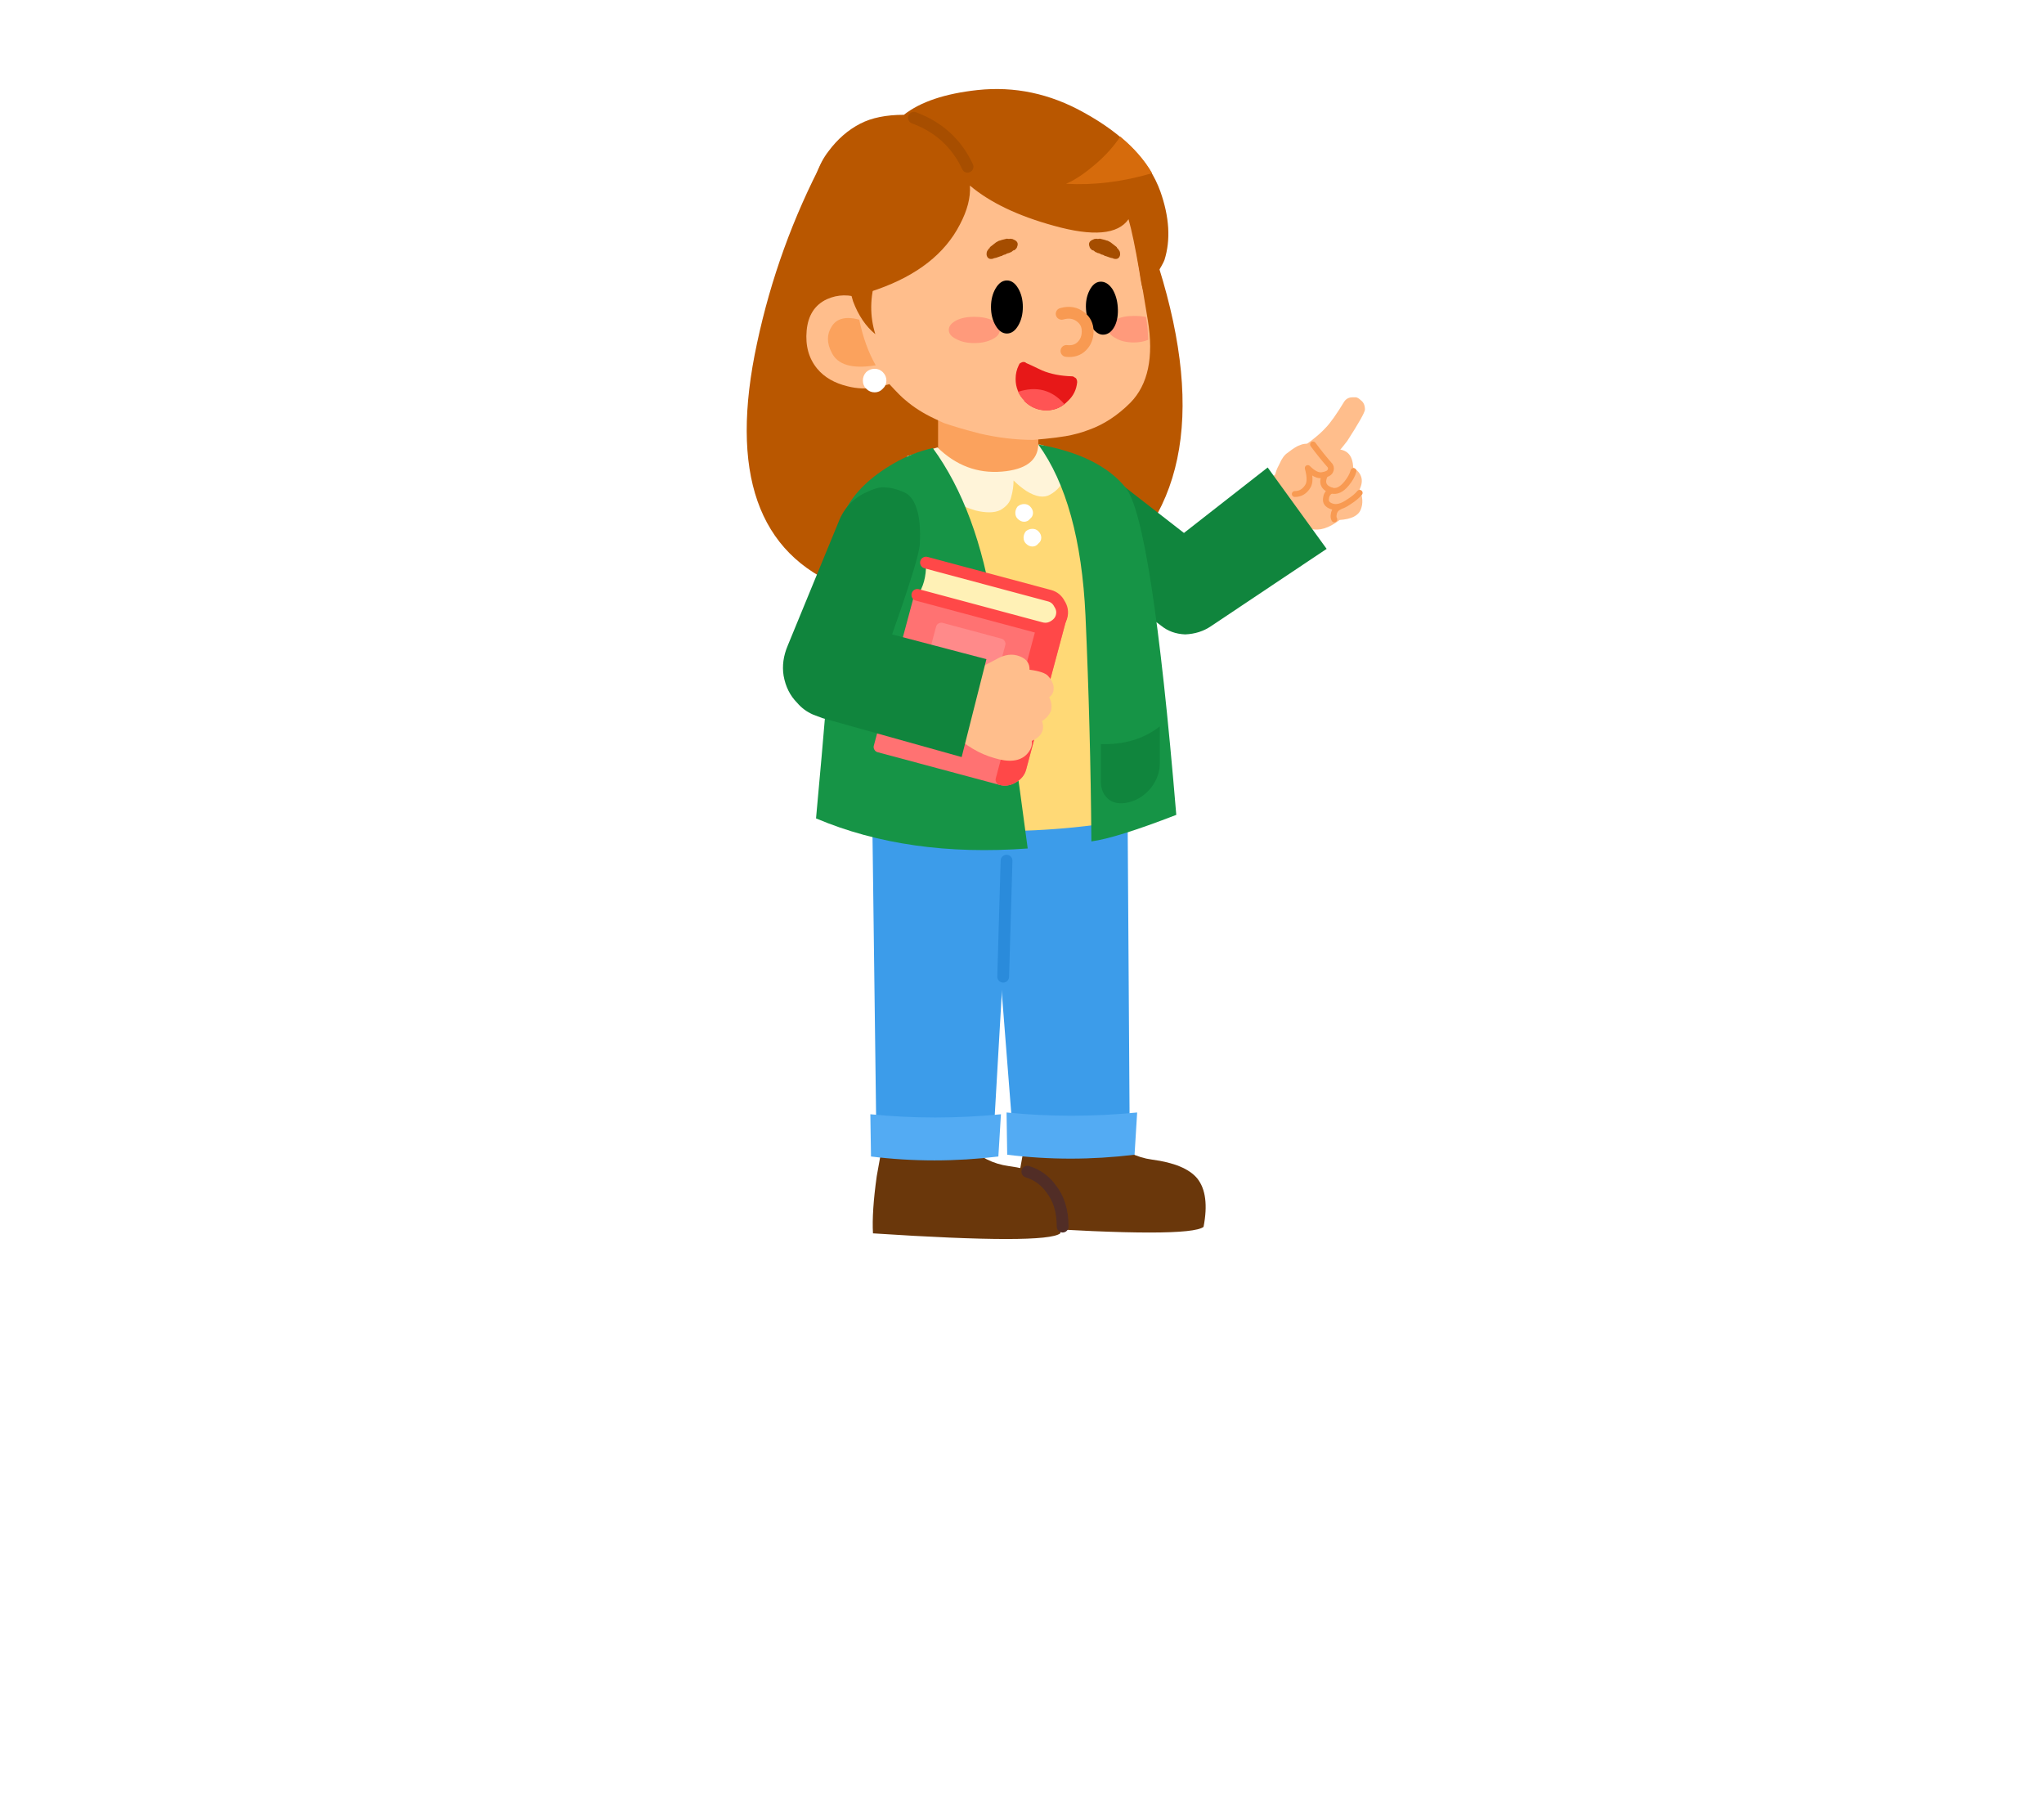 
<svg xmlns="http://www.w3.org/2000/svg" version="1.1" xmlns:xlink="http://www.w3.org/1999/xlink" preserveAspectRatio="none" x="0px" y="0px" width="130px" height="115px" viewBox="0 0 130 115">
<defs>
<filter id="Filter_1" x="-29.92%" y="-20.713%" width="159.839%" height="141.427%" color-interpolation-filters="sRGB">
<feFlood flood-color="#000000" flood-opacity="1" in="SourceGraphic" result="result1"/>

<feGaussianBlur in="SourceGraphic" stdDeviation="1.667,1.667" result="result2"/>

<feComposite in2="result2" in="result1" operator="in" result="result3"/>

<feComposite in2="result3" in="SourceGraphic" operator="over" result="result4"/>
</filter>

<g id="icon_r_box_02_20_Layer3_0_FILL">
<path fill="#FFFFFF" fill-opacity="0" stroke="none" d="
M 65 -55
L -65 -55 -65 25 65 25 65 -55 Z"/>
</g>

<g id="icon_r_box_02_20_Layer3_1_FILL">
<path fill="#FFFFFF" fill-opacity="0" stroke="none" d="
M 65.05 49.95
L 65.05 24.95 -64.95 24.95 -64.95 49.95 65.05 49.95 Z"/>
</g>

<g id="icon_r_box_02_20_Layer3_2_FILL">
<path fill="#FFFFFF" fill-opacity="0" stroke="none" d="
M 65 -52.85
L 65 -57.85 -65 -57.85 -65 -52.85 65 -52.85 Z"/>
</g>

<g id="icon_r_box_02_20_Layer3_3_FILL">
<path fill="#FFFFFF" fill-opacity="0" stroke="none" d="
M 65 54.95
L 65 49.95 -65 49.95 -65 54.95 65 54.95 Z"/>
</g>

<g id="Duplicate_Items_Folder_____0_Layer1_0_FILL">
<path fill="#FFFFFF" stroke="none" d="
M 6.9 -54.3
Q 2.75 -53.85 0.65 -52.2 -1.6 -52.2 -3.05 -51.4 -4.6 -50.65 -5.75 -49.1 -6.313 -48.379 -6.7 -47.4 -10.174 -40.467 -11.8 -32.85 -14.963 -18.191 -6.75 -13.25
L -9.2 -7.2
Q -9.75 -5.9 -9.55 -4.65 -9.3 -3.25 -8.4 -2.35 -7.85 -1.7 -7.05 -1.35
L -6.25 -1.05 -6.05 -1
Q -6.551 4.851 -6.8 7.45 -4.505 8.421 -2 9.05
L -1.7 32.6
Q -1.946 32.576 -2.2 32.55
L -2.15 36.15
Q -1.757 36.198 -1.4 36.25
L -1.65 37.75
Q -2.05 40.8 -1.95 42.6 12.103 43.559 13.75 42.65 13.915 42.798 14.1 42.8 14.305 42.798 14.45 42.65 14.598 42.505 14.6 42.3 25.045 42.888 26.05 42.05 26.6 39.3 25.55 37.95 24.5 36.75 21.7 36.35 20.912 36.252 20.2 35.95
L 20.45 32.4
Q 20.114 32.433 19.75 32.45
L 19.6 8.6
Q 21.345 8.07 23.75 7.15 22.918 -2.775 22.05 -9.2
L 22.45 -8.9
Q 23.3 -8.2 24.5 -8.15 25.75 -8.2 26.7 -8.85
L 36.5 -15.4 35.3 -17.05
Q 36.358 -16.884 37.6 -17.85 39.1 -17.95 39.4 -18.7 39.61 -19.261 39.45 -19.9 39.526 -19.933 39.55 -20 39.648 -20.033 39.65 -20.15 39.65 -20.238 39.55 -20.35 39.517 -20.398 39.4 -20.4 39.373 -20.4 39.3 -20.4 39.314 -20.417 39.3 -20.45 39.731 -21.352 39.15 -22 39.159 -22.014 39.15 -22.05 39.215 -22.136 39.15 -22.25 39.142 -22.327 39.05 -22.4 38.964 -22.415 38.85 -22.4 38.802 -22.351 38.75 -22.3 38.707 -23.633 37.65 -23.85 37.952 -24.159 38.25 -24.55 39.7 -26.8 39.75 -27.2 39.75 -27.75 39.4 -28 39.2 -28.2 39 -28.25 38.85 -28.25 38.7 -28.25 38.25 -28.25 38 -27.9 37 -26.25 36.4 -25.65 35.925 -25.112 34.85 -24.35 34.515 -24.318 34.25 -24.2 33.9 -24.1 33.2 -23.55 32.8 -23.3 32.5 -22.6 32.247 -22.157 32.1 -21.7
L 32 -21.6 31.5 -22.3 24.4 -16.75 22.2 -18.5
Q 26.308 -26.174 22.3 -39.1 22.679 -39.686 22.75 -39.9 23.55 -42.45 22.4 -45.7 22.115 -46.494 21.65 -47.25
L 21.7 -47.25
Q 20.75 -48.9 19 -50.35
L 18.95 -50.35
Q 17.665 -51.431 15.9 -52.4 11.6 -54.8 6.9 -54.3
M 10.7 36.15
L 10.5 37.05
Q 10.067 36.974 9.55 36.9 8.47 36.765 7.55 36.25 8.095 36.216 8.65 36.15
L 8.9 32.55
Q 8.621 32.577 8.35 32.6
L 8.95 22.3 9.7 32.4
Q 9.543 32.42 9.35 32.4
L 9.4 36
Q 10.047 36.079 10.7 36.15 Z"/>
</g>

<g id="Duplicate_Items_Folder_____0_Layer0_0_MEMBER_0_FILL">
<path fill="#6A370B" stroke="none" d="
M 56.45 88.9
Q 55 90.3 53.15 90.55 50.5 90.9 49.55 92.05 48.55 93.3 49.05 95.9 50.2 96.8 63.95 95.9 64.05 94.2 63.65 91.35
L 63.2 88.85
Q 59.872 89.675 56.45 88.9 Z"/>
</g>

<g id="Duplicate_Items_Folder_____0_Layer0_0_MEMBER_1_FILL">
<path fill="#6A370B" stroke="none" d="
M 56.45 88.9
Q 55 90.3 53.15 90.55 50.5 90.9 49.55 92.05 48.55 93.3 49.05 95.9 50.2 96.8 63.95 95.9 64.05 94.2 63.65 91.35
L 63.2 88.85
Q 59.872 89.675 56.45 88.9 Z"/>
</g>

<g id="Duplicate_Items_Folder_____0_Layer0_0_MEMBER_3_FILL">
<path fill="#3C9CEA" stroke="none" d="
M -23.2 0.7
L -22.7 39.65
Q -17.6 40.25 -12.35 39.65
L -10.1 0.7 -23.2 0.7 Z"/>
</g>

<g id="Duplicate_Items_Folder_____0_Layer0_0_MEMBER_4_FILL">
<path fill="#3C9CEA" stroke="none" d="
M -13.45 0.7
L -10.45 38.95
Q -5.25 39.55 -0.1 38.95
L -0.35 0.7 -13.45 0.7 Z"/>
</g>

<g id="Duplicate_Items_Folder_____0_Layer0_0_MEMBER_6_FILL">
<path fill="#B95700" stroke="none" d="
M 64.8 -36.2
Q 61.25 -19.75 72.05 -15.5 79.05 -12.75 85.4 -13.35 91.85 -13.95 95.85 -17.9 105.25 -27.1 97.1 -47.6 86.4 -52.6 70.45 -51.8 66.55 -44.4 64.8 -36.2 Z"/>
</g>

<g id="Duplicate_Items_Folder_____0_Layer0_0_MEMBER_7_MEMBER_0_FILL">
<path fill="#FFBE8C" stroke="none" d="
M 34.95 -17.3
L 34.35 -12.3 38.25 -11.9 38.25 -16.85 34.95 -17.3 Z"/>
</g>

<g id="Duplicate_Items_Folder_____0_Layer0_0_MEMBER_7_MEMBER_1_FILL">
<path fill="#FFBE8C" stroke="none" d="
M 36.2 -23
Q 35.8 -22.75 35.5 -22.05 35.1 -21.35 35.05 -20.6 35 -20.05 35.45 -19.4 36.2 -18.3 36.25 -18.25 37.057 -16.799 38.15 -16.55 39.238 -16.252 40.6 -17.3 42.1 -17.4 42.4 -18.2 42.7 -18.95 42.3 -19.9 42.85 -21.05 41.75 -21.75 41.7 -23.3 40.3 -23.3 40.15 -23.65 39.55 -23.85 38.95 -24.05 38.35 -23.7 37.7 -23.85 37.25 -23.65 36.9 -23.55 36.2 -23 Z"/>
</g>

<g id="Duplicate_Items_Folder_____0_Layer0_0_MEMBER_7_MEMBER_2_FILL">
<path fill="#FFBE8C" stroke="none" d="
M 36.75 -20.4
Q 37.1 -20.4 38.4 -20.95 39.65 -21.55 41.25 -23.65 42.7 -25.9 42.75 -26.3 42.75 -26.85 42.4 -27.1 42.2 -27.3 42 -27.35 41.85 -27.35 41.7 -27.35 41.25 -27.35 41 -27 40 -25.35 39.4 -24.75 38.65 -23.9 36.4 -22.4 36.05 -22.15 35.95 -21.65 35.85 -21.25 36.1 -20.85 36.3 -20.55 36.75 -20.4 Z"/>
</g>

<g id="Duplicate_Items_Folder_____0_Layer0_0_MEMBER_8_FILL">
<path fill="#10853D" stroke="none" d="
M 14.25 -22.65
L 12 -16.65 22.45 -8.9
Q 23.3 -8.2 24.5 -8.15 25.75 -8.2 26.7 -8.85
L 36.5 -15.4 31.5 -22.3 24.4 -16.75 17.9 -21.8
Q 16.55 -22.65 14.25 -22.65 Z"/>
</g>

<g id="Duplicate_Items_Folder_____0_Layer0_0_MEMBER_9_FILL">
<path fill="#FFD976" stroke="none" d="
M 17.45 -19.25
Q 14.15 -21.5 8.9 -21.65 3.65 -21.9 -0.15 -19.45 -4 -17.05 -4 -12.65
L -5.7 9.8
Q 8.55 12.85 21.8 10
L 20.7 -12.65
Q 20.7 -17.05 17.45 -19.25 Z"/>
</g>

<g id="Duplicate_Items_Folder_____0_Layer0_0_MEMBER_10_FILL">
<path fill="#B95700" stroke="none" d="
M 29.3 -38.7
Q 29.454 -40.955 27.8 -42.6 26.2 -44.2 23.9 -44.2 21.6 -44.2 19.95 -42.6 18.35 -40.95 18.35 -38.65 18.35 -36.35 19.95 -34.75 21.604 -33.105 23.75 -33.15 25.884 -33.132 27.5 -34.75 29.134 -36.382 29.3 -38.7 Z"/>
</g>

<g id="Duplicate_Items_Folder_____0_Layer0_0_MEMBER_11_FILL">
<path fill="#FBA25D" stroke="none" d="
M 12.05 -19.3
L 12.05 -26.6 3.55 -26.6 3.55 -19.3
Q 8.492 -17.422 12.05 -19.3 Z"/>
</g>

<g id="Duplicate_Items_Folder_____0_Layer0_0_MEMBER_12_FILL">
<path fill="#FFBE8C" stroke="none" d="
M 75.05 11.5
Q 73.8 9.3 71.4 7.3 68.95 5.25 66.9 3.55
L 64.9 1.9
Q 62.35 1.85 59.3 2.55 53.15 3.9 50.5 7.55
L 48.9 17.15
Q 48.05 22.35 50.55 24.9 52.35 26.7 54.45 27.45 55.5 27.85 56.65 28.05 57.55 28.2 58.6 28.3 59.15 28.35 59.7 28.4 62.15 28.4 64.75 27.8 66.7 27.3 68.15 26.8
L 69 26.4
Q 70.6 25.65 71.75 24.65 72.2 24.3 73.25 23.15
L 74.4 23.45
Q 75.85 23.7 77.2 23.35 79.05 22.9 80.05 21.7 81.25 20.25 81.05 18.1 80.85 15.95 79.15 15.15 77.6 14.45 75.85 15.1 76.3 13.7 75.05 11.5 Z"/>
</g>

<g id="Duplicate_Items_Folder_____0_Layer0_0_MEMBER_13_FILL">
<path fill="#FBA25D" stroke="none" d="
M 195.15 15.85
Q 194.65 18.3 193.6 20.15 196.9 20.7 197.75 18.95 198.45 17.6 197.75 16.5 197.05 15.35 195.15 15.85 Z"/>
</g>

<g id="Duplicate_Items_Folder_____0_Layer0_0_MEMBER_14_MEMBER_0_STROKES_1_FILL">
<path fill="#A54D00" stroke="none" d="
M 17.95 14.55
L 17.85 14.5 17.7 14.5 17.65 14.45 16.9 14.45 16.6 14.5 16.5 14.55 16.35 14.6 15.9 14.8 15.75 14.95 15.65 15 15.5 15.15 15.45 15.25
Q 15.15 15.75 15.6 16 15.7 16.1 16 16.1
L 16.1 16.05 16.35 16.05 16.5 16 16.55 16 16.65 15.95 16.8 15.9 16.9 15.9 17 15.85 17.15 15.8 17.25 15.8 17.35 15.75 17.8 15.6 18 15.5 18.05 15.5
Q 18.55 15.3 18.35 14.85 18.15 14.55 17.95 14.55 Z"/>
</g>

<g id="Duplicate_Items_Folder_____0_Layer0_0_MEMBER_14_MEMBER_1_FILL">
<path fill="#FF9A7B" stroke="none" d="
M 26.95 26.65
Q 26.95 25.95 26 25.45 25.1 25 23.75 25 22.4 25 21.45 25.45 20.55 25.95 20.55 26.65 20.55 27.35 21.45 27.8 22.4 28.3 23.75 28.3 25.1 28.3 26 27.8 26.95 27.35 26.95 26.65 Z"/>
</g>

<g id="Duplicate_Items_Folder_____0_Layer0_0_MEMBER_14_MEMBER_2_FILL">
<path fill="#000000" stroke="none" d="
M 18.9 22.25
Q 18.9 21.3 18.55 20.6 18.2 19.9 17.7 19.9 17.2 19.9 16.85 20.6 16.5 21.3 16.5 22.25 16.5 23.2 16.85 23.9 17.2 24.6 17.7 24.6 18.2 24.6 18.55 23.9 18.9 23.2 18.9 22.25 Z"/>
</g>

<g id="Duplicate_Items_Folder_____0_Layer0_0_MEMBER_14_MEMBER_3_FILL">
<path fill="#FF9A7B" stroke="none" d="
M 7.95 25.25
Q 7.95 24.7 7.25 24.35 6.6 24 5.55 24 4.913 24 4.4 24.1
L 4.4 24.15
Q 4.217 25.268 4.2 26.25 4.788 26.5 5.55 26.5 6.6 26.5 7.25 26.1 7.95 25.75 7.95 25.25 Z"/>
</g>

<g id="Duplicate_Items_Folder_____0_Layer0_0_MEMBER_14_MEMBER_4_FILL">
<path fill="#000000" stroke="none" d="
M 10.05 22.9
Q 10.05 21.9 9.6 21.15 9.15 20.4 8.55 20.4 7.9 20.4 7.45 21.15 7.05 21.9 7.05 22.9 7.05 23.95 7.45 24.65 7.9 25.4 8.55 25.4 9.15 25.4 9.6 24.65 10.05 23.95 10.05 22.9 Z"/>
</g>

<g id="Duplicate_Items_Folder_____0_Layer0_0_MEMBER_14_MEMBER_6_FILL">
<path fill="#E71818" stroke="none" d="
M 60.95 21.25
Q 60.9 21.1 60.8 21.05 60.65 20.95 60.5 20.95 60.35 20.95 60.25 21.05 60 21.15 58.75 21.75 57.55 22.25 55.95 22.3 55.8 22.3 55.7 22.4 55.55 22.45 55.5 22.6 55.45 22.7 55.45 22.85 55.55 23.9 56.3 24.6 57.15 25.5 58.35 25.5 59.55 25.5 60.45 24.6
L 60.4 24.6
Q 61.25 23.75 61.25 22.55 61.25 21.85 60.95 21.25 Z"/>
</g>

<g id="Duplicate_Items_Folder_____0_Layer0_0_MEMBER_14_MEMBER_7_FILL">
<path fill="#FF5454" stroke="none" d="
M 13.55 18.8
Q 14.25 19.4 15.25 19.4 16.45 19.4 17.35 18.5
L 17.3 18.5
Q 17.7 18.1 17.9 17.65 15.3 16.8 13.55 18.8 Z"/>
</g>

<g id="Duplicate_Items_Folder_____0_Layer0_0_MEMBER_14_MEMBER_8_STROKES_1_FILL">
<path fill="#A54D00" stroke="none" d="
M 17.95 14.55
L 17.85 14.5 17.7 14.5 17.65 14.45 16.9 14.45 16.6 14.5 16.5 14.55 16.35 14.6 15.9 14.8 15.75 14.95 15.65 15 15.5 15.15 15.45 15.25
Q 15.15 15.75 15.6 16 15.7 16.1 16 16.1
L 16.1 16.05 16.35 16.05 16.5 16 16.55 16 16.65 15.95 16.8 15.9 16.9 15.9 17 15.85 17.15 15.8 17.25 15.8 17.35 15.75 17.8 15.6 18 15.5 18.05 15.5
Q 18.55 15.3 18.35 14.85 18.15 14.55 17.95 14.55 Z"/>
</g>

<g id="Duplicate_Items_Folder_____0_Layer0_0_MEMBER_14_MEMBER_9_FILL">
<path fill="#FFFFFF" stroke="none" d="
M -41.4 -34.15
Q -41.95 -33.55 -41.95 -32.75 -41.95 -31.95 -41.4 -31.4 -40.8 -30.8 -40 -30.8 -39.2 -30.8 -38.65 -31.4 -38.05 -31.95 -38.05 -32.75 -38.05 -33.55 -38.65 -34.15 -39.2 -34.7 -40 -34.7 -40.8 -34.7 -41.4 -34.15 Z"/>
</g>

<g id="Duplicate_Items_Folder_____0_Layer0_0_MEMBER_15_FILL">
<path fill="#B95700" stroke="none" d="
M 108.4 41.15
Q 107.15 41 105.75 40.7 106.6 43.45 105.8 46 107.15 44.9 107.9 42.9
L 108.4 41.15 Z"/>
</g>

<g id="Duplicate_Items_Folder_____0_Layer0_0_MEMBER_16_FILL">
<path fill="#B95700" stroke="none" d="
M 23.6 -28.2
Q 24.8 -29.15 25 -30.5 25.25 -32.1 24.8 -35.05 24.5 -37.95 23.25 -39.55 22.1 -41.1 20.55 -41.9 19.1 -42.65 16.85 -42.65 14.75 -44.3 10.6 -44.75 5.9 -45.25 1.6 -42.85 -3.5 -40.05 -4.9 -36.15 -6.05 -32.9 -5.25 -30.35 -5.15 -30.05 -4.5 -29 -3.9 -28.05 -3.6 -27.65 -3.4 -27.4 -3.1 -29.5 -2.6 -32.4 -2.2 -33.8 -0.85 -31.85 4.15 -33.25 8.7 -34.5 11.25 -36.65 11.15 -35.15 12.1 -33.35 14 -29.65 19.1 -27.85 21.85 -26.85 23.6 -28.2 Z"/>
</g>

<g id="Duplicate_Items_Folder_____0_Layer0_0_MEMBER_18_FILL">
<path fill="#D66B0C" stroke="none" d="
M -8.15 -50.05
Q -9.55 -51.2 -10.45 -52.55 -12.2 -51.1 -13.15 -49.45 -9.4 -48.35 -5.85 -48.55 -6.9 -49 -8.15 -50.05 Z"/>
</g>

<g id="Duplicate_Items_Folder_____0_Layer0_0_MEMBER_19_FILL">
<path fill="#FFF4D9" stroke="none" d="
M 11.05 -17.45
Q 12.261 -16.7 13.05 -17.15 14.012 -17.7 14.2 -18.55 14.456 -19.45 13.75 -20.7 13.712 -20.85 13 -21.1 12.4 -21.4 12.05 -21.4 11.986 -19.35 8.95 -19.1 5.86 -18.85 3.5 -21.15
L 0.9 -20.4
Q 1.119 -19.7 2.2 -18.65 3.306 -17.65 4.35 -16.9 5.4 -16.2 6.75 -15.8 7.356 -15.65 7.9 -15.65 8.45 -15.65 8.85 -15.85 9.612 -16.3 9.75 -16.95 9.95 -17.65 9.95 -18.35 10.45 -17.85 11.05 -17.45 Z"/>
</g>

<g id="Duplicate_Items_Folder_____0_Layer0_0_MEMBER_20_FILL">
<path fill="#169446" stroke="none" d="
M 8.25 -10.05
Q 6.9 -18.75 3.1 -23.95 1.35 -23.55 -0.2 -22.65 -3.15 -20.95 -4.3 -18.7 -4.9 -17.6 -5.1 -14.3 -5.3 -9.6 -5.6 -6.25 -6.45 3.8 -6.8 7.45 1 10.75 11.15 10 9.9 0.45 8.25 -10.05 Z"/>
</g>

<g id="Duplicate_Items_Folder_____0_Layer0_0_MEMBER_21_FILL">
<path fill="#169446" stroke="none" d="
M 19.45 -17.75
Q 17.2 -20.5 12.05 -21.4 15.6 -16.5 16.05 -6.9 16.479 2.696 16.55 12.25 18.662 11.969 23.75 10 21.659 -15.043 19.45 -17.75 Z"/>
</g>

<g id="Duplicate_Items_Folder_____0_Layer0_0_MEMBER_22_MEMBER_0_FILL">
<path fill="#FF7272" stroke="none" d="
M 49.5 19.3
Q 49.5 19.25 49.5 19.2
L 49.5 4.4
Q 49.498 4.195 49.35 4.05 49.205 3.902 49 3.9
L 38.3 3.9 38.3 6.05 35.05 6.05 35.05 20.85
Q 35.05 21.05 35.2 21.2 35.35 21.35 35.55 21.35
L 47.45 21.35
Q 48.251 21.353 48.85 20.75 49.51 20.094 49.5 19.3 Z"/>
</g>

<g id="Duplicate_Items_Folder_____0_Layer0_0_MEMBER_22_MEMBER_1_FILL">
<path fill="#FF4848" stroke="none" d="
M 47.1 4.05
Q 46.952 4.195 46.95 4.4
L 46.95 20.85
Q 46.952 21.055 47.1 21.2 47.245 21.348 47.45 21.35 48.251 21.353 48.85 20.75 49.51 20.094 49.5 19.3 49.5 19.25 49.5 19.2
L 49.5 4.4
Q 49.498 4.195 49.35 4.05 49.205 3.902 49 3.9
L 47.45 3.9
Q 47.245 3.902 47.1 4.05 Z"/>
</g>

<g id="Duplicate_Items_Folder_____0_Layer0_0_MEMBER_22_MEMBER_2_FILL">
<path fill="#FFF1B6" stroke="none" d="
M 48.5 3.45
Q 48.05 2.95 47.4 2.95
L 35.35 2.95
Q 35.871 4.793 35.35 6.1
L 47.4 6.1
Q 48.05 6.1 48.5 5.65 49 5.15 49 4.55 49 3.9 48.5 3.45 Z"/>
</g>

<g id="Duplicate_Items_Folder_____0_Layer0_0_MEMBER_22_MEMBER_4_FILL">
<path fill="#FF8A8A" stroke="none" d="
M 44.2 8.2
Q 44.05 8.05 43.85 8.05
L 38.1 8.05
Q 37.9 8.05 37.75 8.2 37.6 8.35 37.6 8.55
L 37.6 10.4
Q 37.6 10.6 37.75 10.75 37.9 10.9 38.1 10.9
L 43.85 10.9
Q 44.05 10.9 44.2 10.75 44.35 10.6 44.35 10.4
L 44.35 8.55
Q 44.35 8.35 44.2 8.2 Z"/>
</g>

<g id="Duplicate_Items_Folder_____0_Layer0_0_MEMBER_23_FILL">
<path fill="#FFBE8C" stroke="none" d="
M 3.25 -5.55
L 0.65 -4.4 2.65 0.2 5.3 -1
Q 7.65 -0.45 9.6 -0.95 11.6 -1.4 11.95 -2.65 12.15 -3.45 11.75 -3.95 12.6 -5.1 11.65 -5.95 11.95 -6.45 11.9 -7.1 11.75 -7.7 11.15 -8.1 11.4 -8.65 10.95 -9.2 10.6 -9.55 10.1 -9.7 9.6 -9.85 8.4 -9.35 8 -10.1 7.05 -9.95 6 -9.8 5.35 -8.65 4.35 -7.05 3.25 -5.55 Z"/>
</g>

<g id="Duplicate_Items_Folder_____0_Layer0_0_MEMBER_24_FILL">
<path fill="#10853D" stroke="none" d="
M 1.75 -18.75
Q 1.4 -19.95 0.55 -20.25 -0.3 -20.6 -0.85 -20.6 -1.45 -20.7 -2.3 -20.3 -4.05 -19.6 -4.8 -17.9
L -9.2 -7.2
Q -9.75 -5.9 -9.55 -4.65 -9.3 -3.25 -8.4 -2.35 -7.85 -1.7 -7.05 -1.35
L -6.25 -1.05 5.55 2.25 7.65 -6.05 -0.35 -8.15
Q 1.95 -14.65 2 -15.8 2.1 -17.7 1.75 -18.75 Z"/>
</g>

<g id="Duplicate_Items_Folder_____0_Layer0_0_MEMBER_25_FILL">
<path fill="#FFFFFF" stroke="none" d="
M 12.45 -17.8
Q 12.45 -18.1 12.2 -18.35 12 -18.55 11.7 -18.55 11.4 -18.55 11.15 -18.35 10.95 -18.1 10.95 -17.8 10.95 -17.5 11.15 -17.3 11.4 -17.05 11.7 -17.05 12 -17.05 12.2 -17.3 12.45 -17.5 12.45 -17.8 Z"/>
</g>

<g id="Duplicate_Items_Folder_____0_Layer0_0_MEMBER_26_FILL">
<path fill="#FFFFFF" stroke="none" d="
M 12.45 -17.8
Q 12.45 -18.1 12.2 -18.35 12 -18.55 11.7 -18.55 11.4 -18.55 11.15 -18.35 10.95 -18.1 10.95 -17.8 10.95 -17.5 11.15 -17.3 11.4 -17.05 11.7 -17.05 12 -17.05 12.2 -17.3 12.45 -17.5 12.45 -17.8 Z"/>
</g>

<g id="Duplicate_Items_Folder_____0_Layer0_0_MEMBER_27_FILL">
<path fill="#10853D" stroke="none" d="
M 21.65 4.8
Q 22.35 3.85 22.35 2.8
L 22.35 -0.35
Q 20.318 1.243 17.35 1.15
L 17.35 4.3
Q 17.35 5.35 18.1 5.9 18.8 6.35 19.85 6.05 20.9 5.75 21.65 4.8 Z"/>
</g>

<g id="Duplicate_Items_Folder_____0_Layer0_0_MEMBER_28_FILL">
<path fill="#53ABF3" stroke="none" d="
M -9.2 41.8
L -9 38.55
Q -14.1 39.05 -19.05 38.55
L -19 41.8
Q -14.15 42.4 -9.2 41.8 Z"/>
</g>

<g id="Duplicate_Items_Folder_____0_Layer0_0_MEMBER_29_FILL">
<path fill="#53ABF3" stroke="none" d="
M -9.2 41.8
L -9 38.55
Q -14.1 39.05 -19.05 38.55
L -19 41.8
Q -14.15 42.4 -9.2 41.8 Z"/>
</g>

<path id="Duplicate_Items_Folder_____0_Layer1_0_1_STROKES" stroke="#FFFFFF" stroke-width="8" stroke-linejoin="round" stroke-linecap="round" fill="none" d="
M 26.05 42.05
Q 26.6 39.3 25.55 37.95 24.5 36.75 21.7 36.35 20.912 36.252 20.2 35.95
L 20.45 32.4
Q 20.114 32.433 19.775 32.45
L 19.6 8.625
Q 21.345 8.07 23.75 7.15 22.918 -2.775 22.075 -9.175
L 22.45 -8.9
Q 23.3 -8.2 24.5 -8.15 25.75 -8.2 26.7 -8.85
L 36.5 -15.4 35.325 -17.025
Q 36.358 -16.884 37.6 -17.85 39.1 -17.95 39.4 -18.7 39.61 -19.261 39.475 -19.9 39.526 -19.933 39.575 -19.975 39.648 -20.033 39.65 -20.125 39.65 -20.238 39.575 -20.325 39.517 -20.398 39.425 -20.4 39.373 -20.4 39.325 -20.375 39.314 -20.417 39.3 -20.45 39.731 -21.352 39.15 -21.975 39.159 -22.014 39.175 -22.05 39.215 -22.136 39.175 -22.225 39.142 -22.327 39.05 -22.375 38.964 -22.415 38.875 -22.375 38.802 -22.351 38.75 -22.3 38.707 -23.633 37.675 -23.825 37.952 -24.159 38.25 -24.55 39.7 -26.8 39.75 -27.2 39.75 -27.75 39.4 -28 39.2 -28.2 39 -28.25 38.85 -28.25 38.7 -28.25 38.25 -28.25 38 -27.9 37 -26.25 36.4 -25.65 35.925 -25.112 34.85 -24.325 34.515 -24.318 34.25 -24.2 33.9 -24.1 33.2 -23.55 32.8 -23.3 32.5 -22.6 32.247 -22.157 32.125 -21.7
L 32 -21.6 31.5 -22.3 24.4 -16.75 22.2 -18.475
Q 26.308 -26.174 22.325 -39.1 22.679 -39.686 22.75 -39.9 23.55 -42.45 22.4 -45.7 22.115 -46.494 21.675 -47.25
L 21.7 -47.25
Q 20.75 -48.9 19 -50.35
L 18.975 -50.325
Q 17.665 -51.431 15.9 -52.4 11.6 -54.8 6.9 -54.3 2.75 -53.85 0.65 -52.2 -1.6 -52.2 -3.05 -51.4 -4.6 -50.65 -5.75 -49.1 -6.313 -48.379 -6.7 -47.4 -10.174 -40.467 -11.8 -32.85 -14.963 -18.191 -6.725 -13.225
L -9.2 -7.2
Q -9.75 -5.9 -9.55 -4.65 -9.3 -3.25 -8.4 -2.35 -7.85 -1.7 -7.05 -1.35
L -6.25 -1.05 -6.05 -1
Q -6.551 4.851 -6.8 7.45 -4.505 8.421 -2 9.05
L -1.7 32.6
Q -1.946 32.576 -2.2 32.55
L -2.15 36.15
Q -1.757 36.198 -1.375 36.25
L -1.65 37.75
Q -2.05 40.8 -1.95 42.6 12.103 43.559 13.775 42.675 13.915 42.798 14.1 42.8 14.305 42.798 14.45 42.65 14.598 42.505 14.6 42.3 25.045 42.888 26.05 42.05 Z
M 9.55 36.9
Q 8.47 36.765 7.55 36.275 8.095 36.216 8.65 36.15
L 8.9 32.55
Q 8.621 32.577 8.35 32.6
L 8.95 22.3 9.725 32.425
Q 9.543 32.42 9.35 32.4
L 9.4 36
Q 10.047 36.079 10.7 36.15
L 10.525 37.075
Q 10.067 36.974 9.55 36.9 Z"/>

<path id="Duplicate_Items_Folder_____0_Layer0_0_MEMBER_2_1_STROKES" stroke="#512D26" stroke-width="1" stroke-linejoin="round" stroke-linecap="round" fill="none" d="
M 11.115 37.432
Q 12.35 37.812 13.11 38.857 14.108 40.092 14.108 42.087"/>

<path id="Duplicate_Items_Folder_____0_Layer0_0_MEMBER_5_1_STROKES" stroke="#2A8BDB" stroke-width="1" stroke-linejoin="round" stroke-linecap="round" fill="none" d="
M 9.023 20.905
L 9.308 11.072"/>

<path id="Duplicate_Items_Folder_____0_Layer0_0_MEMBER_7_MEMBER_3_1_STROKES" stroke="#F89A52" stroke-width="0.5" stroke-linejoin="round" stroke-linecap="round" fill="none" d="
M 48.65 -36.7
Q 48.2 -35.75 49.2 -35.4 49.85 -35.2 50.5 -36 50.946 -36.548 51.075 -37.05"/>

<path id="Duplicate_Items_Folder_____0_Layer0_0_MEMBER_7_MEMBER_4_1_STROKES" stroke="#F89A52" stroke-width="0.5" stroke-linejoin="round" stroke-linecap="round" fill="none" d="
M 38.35 -23.7
Q 39.05 -22.75 39.8 -21.9 39.935 -21.666 39.8 -21.425 39.664 -21.185 39.125 -21.1 38.595 -21.005 37.9 -21.7 38.2 -20.6 37.9 -20.15 37.5 -19.5 36.8 -19.5"/>

<path id="Duplicate_Items_Folder_____0_Layer0_0_MEMBER_7_MEMBER_5_1_STROKES" stroke="#F89A52" stroke-width="0.5" stroke-linejoin="round" stroke-linecap="round" fill="none" d="
M 49.2 -35.4
Q 48.8 -35.2 48.75 -34.75 48.65 -34.25 49.25 -34.05 49.85 -33.85 50.7 -34.45 51.261 -34.8 51.6 -35.2"/>

<path id="Duplicate_Items_Folder_____0_Layer0_0_MEMBER_7_MEMBER_6_1_STROKES" stroke="#F89A52" stroke-width="0.5" stroke-linejoin="round" stroke-linecap="round" fill="none" d="
M 49.85 -34
Q 49.45 -33.8 49.4 -33.35 49.355 -33.127 49.45 -32.95"/>

<path id="Duplicate_Items_Folder_____0_Layer0_0_MEMBER_14_MEMBER_5_1_STROKES" stroke="#F89A52" stroke-width="1" stroke-linejoin="round" stroke-linecap="round" fill="none" d="
M 13.991 -35.307
Q 14.936 -35.577 15.611 -35.037 16.196 -34.587 16.196 -33.822 16.196 -33.057 15.701 -32.563 15.206 -32.068 14.396 -32.158"/>

<path id="Duplicate_Items_Folder_____0_Layer0_0_MEMBER_17_1_STROKES" stroke="#A74E00" stroke-width="1" stroke-linejoin="round" stroke-linecap="round" fill="none" d="
M 1.5 -51.949
Q 4.662 -50.773 6.05 -47.799"/>

<path id="Duplicate_Items_Folder_____0_Layer0_0_MEMBER_22_MEMBER_3_1_STROKES" stroke="#FF4848" stroke-width="1" stroke-linejoin="round" stroke-linecap="round" fill="none" d="
M 1.804 -11.468
L 12.277 -8.662
Q 12.842 -8.511 13.338 -8.797 13.889 -9.115 14.028 -9.637 14.18 -10.201 13.85 -10.709 13.575 -11.248 13.01 -11.4
L 2.537 -14.205"/>
</defs>

<g transform="matrix( 1, 0, 0, 1, 65,60) ">
<g transform="matrix( 1, 0, 0, 1, 0,0) ">
<use xlink:href="#icon_r_box_02_20_Layer3_0_FILL"/>
</g>

<g transform="matrix( 1, 0, 0, 1, -0.05,0.05) ">
<use xlink:href="#icon_r_box_02_20_Layer3_1_FILL"/>
</g>

<g transform="matrix( 1, 0, 0, 1, 0,-2.15) ">
<use xlink:href="#icon_r_box_02_20_Layer3_2_FILL"/>
</g>

<g transform="matrix( 1, 0, 0, 1, 0,0.05) ">
<use xlink:href="#icon_r_box_02_20_Layer3_3_FILL"/>
</g>

<g filter="url(#Filter_1)" transform="matrix( 1, 0, 0, 1, -65,-60) ">
<g transform="matrix( 0.75, 0, 0, 0.75, 57,46.45) ">
<g transform="matrix( 1, 0, 0, 1, 0,0) ">
<use xlink:href="#Duplicate_Items_Folder_____0_Layer1_0_FILL"/>

<use xlink:href="#Duplicate_Items_Folder_____0_Layer1_0_1_STROKES"/>
</g>

<g transform="matrix( -1.066, 0, 0, 1.066, 78.35,-60.15) ">
<use xlink:href="#Duplicate_Items_Folder_____0_Layer0_0_MEMBER_0_FILL"/>
</g>

<g transform="matrix( -1.066, 0, 0, 1.066, 66.2,-59.6) ">
<use xlink:href="#Duplicate_Items_Folder_____0_Layer0_0_MEMBER_1_FILL"/>
</g>

<g transform="matrix( 0.95, 0, 0, 0.95, 20.9,-1.85) ">
<use xlink:href="#Duplicate_Items_Folder_____0_Layer0_0_MEMBER_2_1_STROKES" transform="matrix( 1.053, 0, 0, 1.053, -22,1.9) "/>
</g>

<g transform="matrix( 0.95, 0, 0, 0.95, 19.9,-1.8) ">
<use xlink:href="#Duplicate_Items_Folder_____0_Layer0_0_MEMBER_3_FILL"/>
</g>

<g transform="matrix( 0.95, 0, 0, 0.95, 19.9,-1.8) ">
<use xlink:href="#Duplicate_Items_Folder_____0_Layer0_0_MEMBER_4_FILL"/>
</g>

<g transform="matrix( 0.95, 0, 0, 0.95, 19.9,-1.8) ">
<use xlink:href="#Duplicate_Items_Folder_____0_Layer0_0_MEMBER_5_1_STROKES" transform="matrix( 1.053, 0, 0, 1.053, -20.9,1.85) "/>
</g>

<g transform="matrix( 1, 0, 0, 1, -76.6,3.35) ">
<use xlink:href="#Duplicate_Items_Folder_____0_Layer0_0_MEMBER_6_FILL"/>
</g>

<g transform="matrix( 1.128, 1.032, -0.866, 0.866, -21.1,-43.65) ">
<use xlink:href="#Duplicate_Items_Folder_____0_Layer0_0_MEMBER_7_MEMBER_0_FILL"/>
</g>

<g transform="matrix( 1, 0, 0, 1, -3,-0.55) ">
<use xlink:href="#Duplicate_Items_Folder_____0_Layer0_0_MEMBER_7_MEMBER_1_FILL"/>
</g>

<g transform="matrix( 1, 0, 0, 1, -3,-0.9) ">
<use xlink:href="#Duplicate_Items_Folder_____0_Layer0_0_MEMBER_7_MEMBER_2_FILL"/>
</g>

<g transform="matrix( 1, 0, 0, 1, -12.3,15.05) ">
<use xlink:href="#Duplicate_Items_Folder_____0_Layer0_0_MEMBER_7_MEMBER_3_1_STROKES"/>
</g>

<g transform="matrix( 1, 0, 0, 1, -3,-0.55) ">
<use xlink:href="#Duplicate_Items_Folder_____0_Layer0_0_MEMBER_7_MEMBER_4_1_STROKES"/>
</g>

<g transform="matrix( 1, 0, 0, 1, -12.3,15.05) ">
<use xlink:href="#Duplicate_Items_Folder_____0_Layer0_0_MEMBER_7_MEMBER_5_1_STROKES"/>
</g>

<g transform="matrix( 1, 0, 0, 1, -12.3,15.05) ">
<use xlink:href="#Duplicate_Items_Folder_____0_Layer0_0_MEMBER_7_MEMBER_6_1_STROKES"/>
</g>

<g transform="matrix( 1, 0, 0, 1, 0,0) ">
<use xlink:href="#Duplicate_Items_Folder_____0_Layer0_0_MEMBER_8_FILL"/>
</g>

<g transform="matrix( 1, 0, 0, 1, 0,-2.85) ">
<use xlink:href="#Duplicate_Items_Folder_____0_Layer0_0_MEMBER_9_FILL"/>
</g>

<g transform="matrix( -1.748, 0, 0, 1.748, 43.65,27.7) ">
<use xlink:href="#Duplicate_Items_Folder_____0_Layer0_0_MEMBER_10_FILL"/>
</g>

<g transform="matrix( 1, 0, 0, 1, 0,-2.85) ">
<use xlink:href="#Duplicate_Items_Folder_____0_Layer0_0_MEMBER_11_FILL"/>
</g>

<g transform="matrix( -0.9, 0, 0, 0.9, 65.35,-50.2) ">
<use xlink:href="#Duplicate_Items_Folder_____0_Layer0_0_MEMBER_12_FILL"/>
</g>

<g transform="matrix( -0.9, 0, 0, 0.9, 172.5,-49.1) ">
<use xlink:href="#Duplicate_Items_Folder_____0_Layer0_0_MEMBER_13_FILL"/>
</g>

<g transform="matrix( -0.709, 0.554, 0.554, 0.709, 12.45,-61) ">
<use xlink:href="#Duplicate_Items_Folder_____0_Layer0_0_MEMBER_14_MEMBER_0_STROKES_1_FILL"/>
</g>

<g transform="matrix( -0.675, 0, 0, 0.675, 22.65,-51.95) ">
<use xlink:href="#Duplicate_Items_Folder_____0_Layer0_0_MEMBER_14_MEMBER_1_FILL"/>
</g>

<g transform="matrix( -1.125, 0, 0, 0.957, 29.3,-57.2) ">
<use xlink:href="#Duplicate_Items_Folder_____0_Layer0_0_MEMBER_14_MEMBER_2_FILL"/>
</g>

<g transform="matrix( -0.9, 0, 0, 0.9, 25.15,-56.75) ">
<use xlink:href="#Duplicate_Items_Folder_____0_Layer0_0_MEMBER_14_MEMBER_3_FILL"/>
</g>

<g transform="matrix( -0.898, 0.062, 0.062, 0.898, 23.7,-56.9) ">
<use xlink:href="#Duplicate_Items_Folder_____0_Layer0_0_MEMBER_14_MEMBER_4_FILL"/>
</g>

<g transform="matrix( -0.9, 0, 0, 0.9, 25.15,-56.05) ">
<use xlink:href="#Duplicate_Items_Folder_____0_Layer0_0_MEMBER_14_MEMBER_5_1_STROKES" transform="matrix( -1.111, 0, 0, 1.111, 27.9,62.25) "/>
</g>

<g transform="matrix( -0.9, 0, 0, 0.9, 65.25,-50.1) ">
<use xlink:href="#Duplicate_Items_Folder_____0_Layer0_0_MEMBER_14_MEMBER_6_FILL"/>
</g>

<g transform="matrix( -0.9, 0, 0, 0.9, 26.45,-44.6) ">
<use xlink:href="#Duplicate_Items_Folder_____0_Layer0_0_MEMBER_14_MEMBER_7_FILL"/>
</g>

<g transform="matrix( 0.709, 0.554, -0.554, 0.709, 14.2,-61) ">
<use xlink:href="#Duplicate_Items_Folder_____0_Layer0_0_MEMBER_14_MEMBER_8_STROKES_1_FILL"/>
</g>

<g transform="matrix( 0.512, 0, 0, 0.512, 18.65,-12.9) ">
<use xlink:href="#Duplicate_Items_Folder_____0_Layer0_0_MEMBER_14_MEMBER_9_FILL"/>
</g>

<g transform="matrix( -0.9, 0, 0, 0.9, 93.45,-75) ">
<use xlink:href="#Duplicate_Items_Folder_____0_Layer0_0_MEMBER_15_FILL"/>
</g>

<g transform="matrix( -1, 0, 0, 1, 17.5,-9.55) ">
<use xlink:href="#Duplicate_Items_Folder_____0_Layer0_0_MEMBER_16_FILL"/>
</g>

<g transform="matrix( -1, 0, 0, 1, 17.5,-9.55) ">
<use xlink:href="#Duplicate_Items_Folder_____0_Layer0_0_MEMBER_17_1_STROKES" transform="matrix( -1, 0, 0, 1, 17.5,9.55) "/>
</g>

<g transform="matrix( -1, 0, 0, 1, 8.55,2.2) ">
<use xlink:href="#Duplicate_Items_Folder_____0_Layer0_0_MEMBER_18_FILL"/>
</g>

<g transform="matrix( 1, 0, 0, 1, 0,-2.85) ">
<use xlink:href="#Duplicate_Items_Folder_____0_Layer0_0_MEMBER_19_FILL"/>
</g>

<g transform="matrix( 1, 0, 0, 1, 0,0) ">
<use xlink:href="#Duplicate_Items_Folder_____0_Layer0_0_MEMBER_20_FILL"/>
</g>

<g transform="matrix( 1, 0, 0, 1, 0,-2.85) ">
<use xlink:href="#Duplicate_Items_Folder_____0_Layer0_0_MEMBER_21_FILL"/>
</g>

<g transform="matrix( 0.869, 0.233, -0.233, 0.869, -27.5,-25) ">
<use xlink:href="#Duplicate_Items_Folder_____0_Layer0_0_MEMBER_22_MEMBER_0_FILL"/>
</g>

<g transform="matrix( 0.869, 0.233, -0.233, 0.869, -27.5,-25) ">
<use xlink:href="#Duplicate_Items_Folder_____0_Layer0_0_MEMBER_22_MEMBER_1_FILL"/>
</g>

<g transform="matrix( 0.869, 0.233, -0.233, 0.869, -27.5,-25) ">
<use xlink:href="#Duplicate_Items_Folder_____0_Layer0_0_MEMBER_22_MEMBER_2_FILL"/>
</g>

<g transform="matrix( 0.869, 0.233, -0.233, 0.869, -27.5,-25) ">
<use xlink:href="#Duplicate_Items_Folder_____0_Layer0_0_MEMBER_22_MEMBER_3_1_STROKES" transform="matrix( 1.074, -0.288, 0.288, 1.074, 36.7,18.9) "/>
</g>

<g transform="matrix( 0.869, 0.233, -0.233, 0.869, -27.3,-25) ">
<use xlink:href="#Duplicate_Items_Folder_____0_Layer0_0_MEMBER_22_MEMBER_4_FILL"/>
</g>

<g transform="matrix( 0.823, 0.475, -0.475, 0.823, -0.05,-1.45) ">
<use xlink:href="#Duplicate_Items_Folder_____0_Layer0_0_MEMBER_23_FILL"/>
</g>

<g transform="matrix( 1, 0, 0, 1, 0,0) ">
<use xlink:href="#Duplicate_Items_Folder_____0_Layer0_0_MEMBER_24_FILL"/>
</g>

<g transform="matrix( 1, 0, 0, 1, -0.85,-0.65) ">
<use xlink:href="#Duplicate_Items_Folder_____0_Layer0_0_MEMBER_25_FILL"/>
</g>

<g transform="matrix( 1, 0, 0, 1, -0.15,1.45) ">
<use xlink:href="#Duplicate_Items_Folder_____0_Layer0_0_MEMBER_26_FILL"/>
</g>

<g transform="matrix( 1, 0, 0, 1, 0,0) ">
<use xlink:href="#Duplicate_Items_Folder_____0_Layer0_0_MEMBER_27_FILL"/>
</g>

<g transform="matrix( 1.102, 0, 0, 1.102, 18.8,-9.95) ">
<use xlink:href="#Duplicate_Items_Folder_____0_Layer0_0_MEMBER_28_FILL"/>
</g>

<g transform="matrix( 1.102, 0, 0, 1.102, 30.35,-10.1) ">
<use xlink:href="#Duplicate_Items_Folder_____0_Layer0_0_MEMBER_29_FILL"/>
</g>
</g>
</g>
</g>
</svg>
